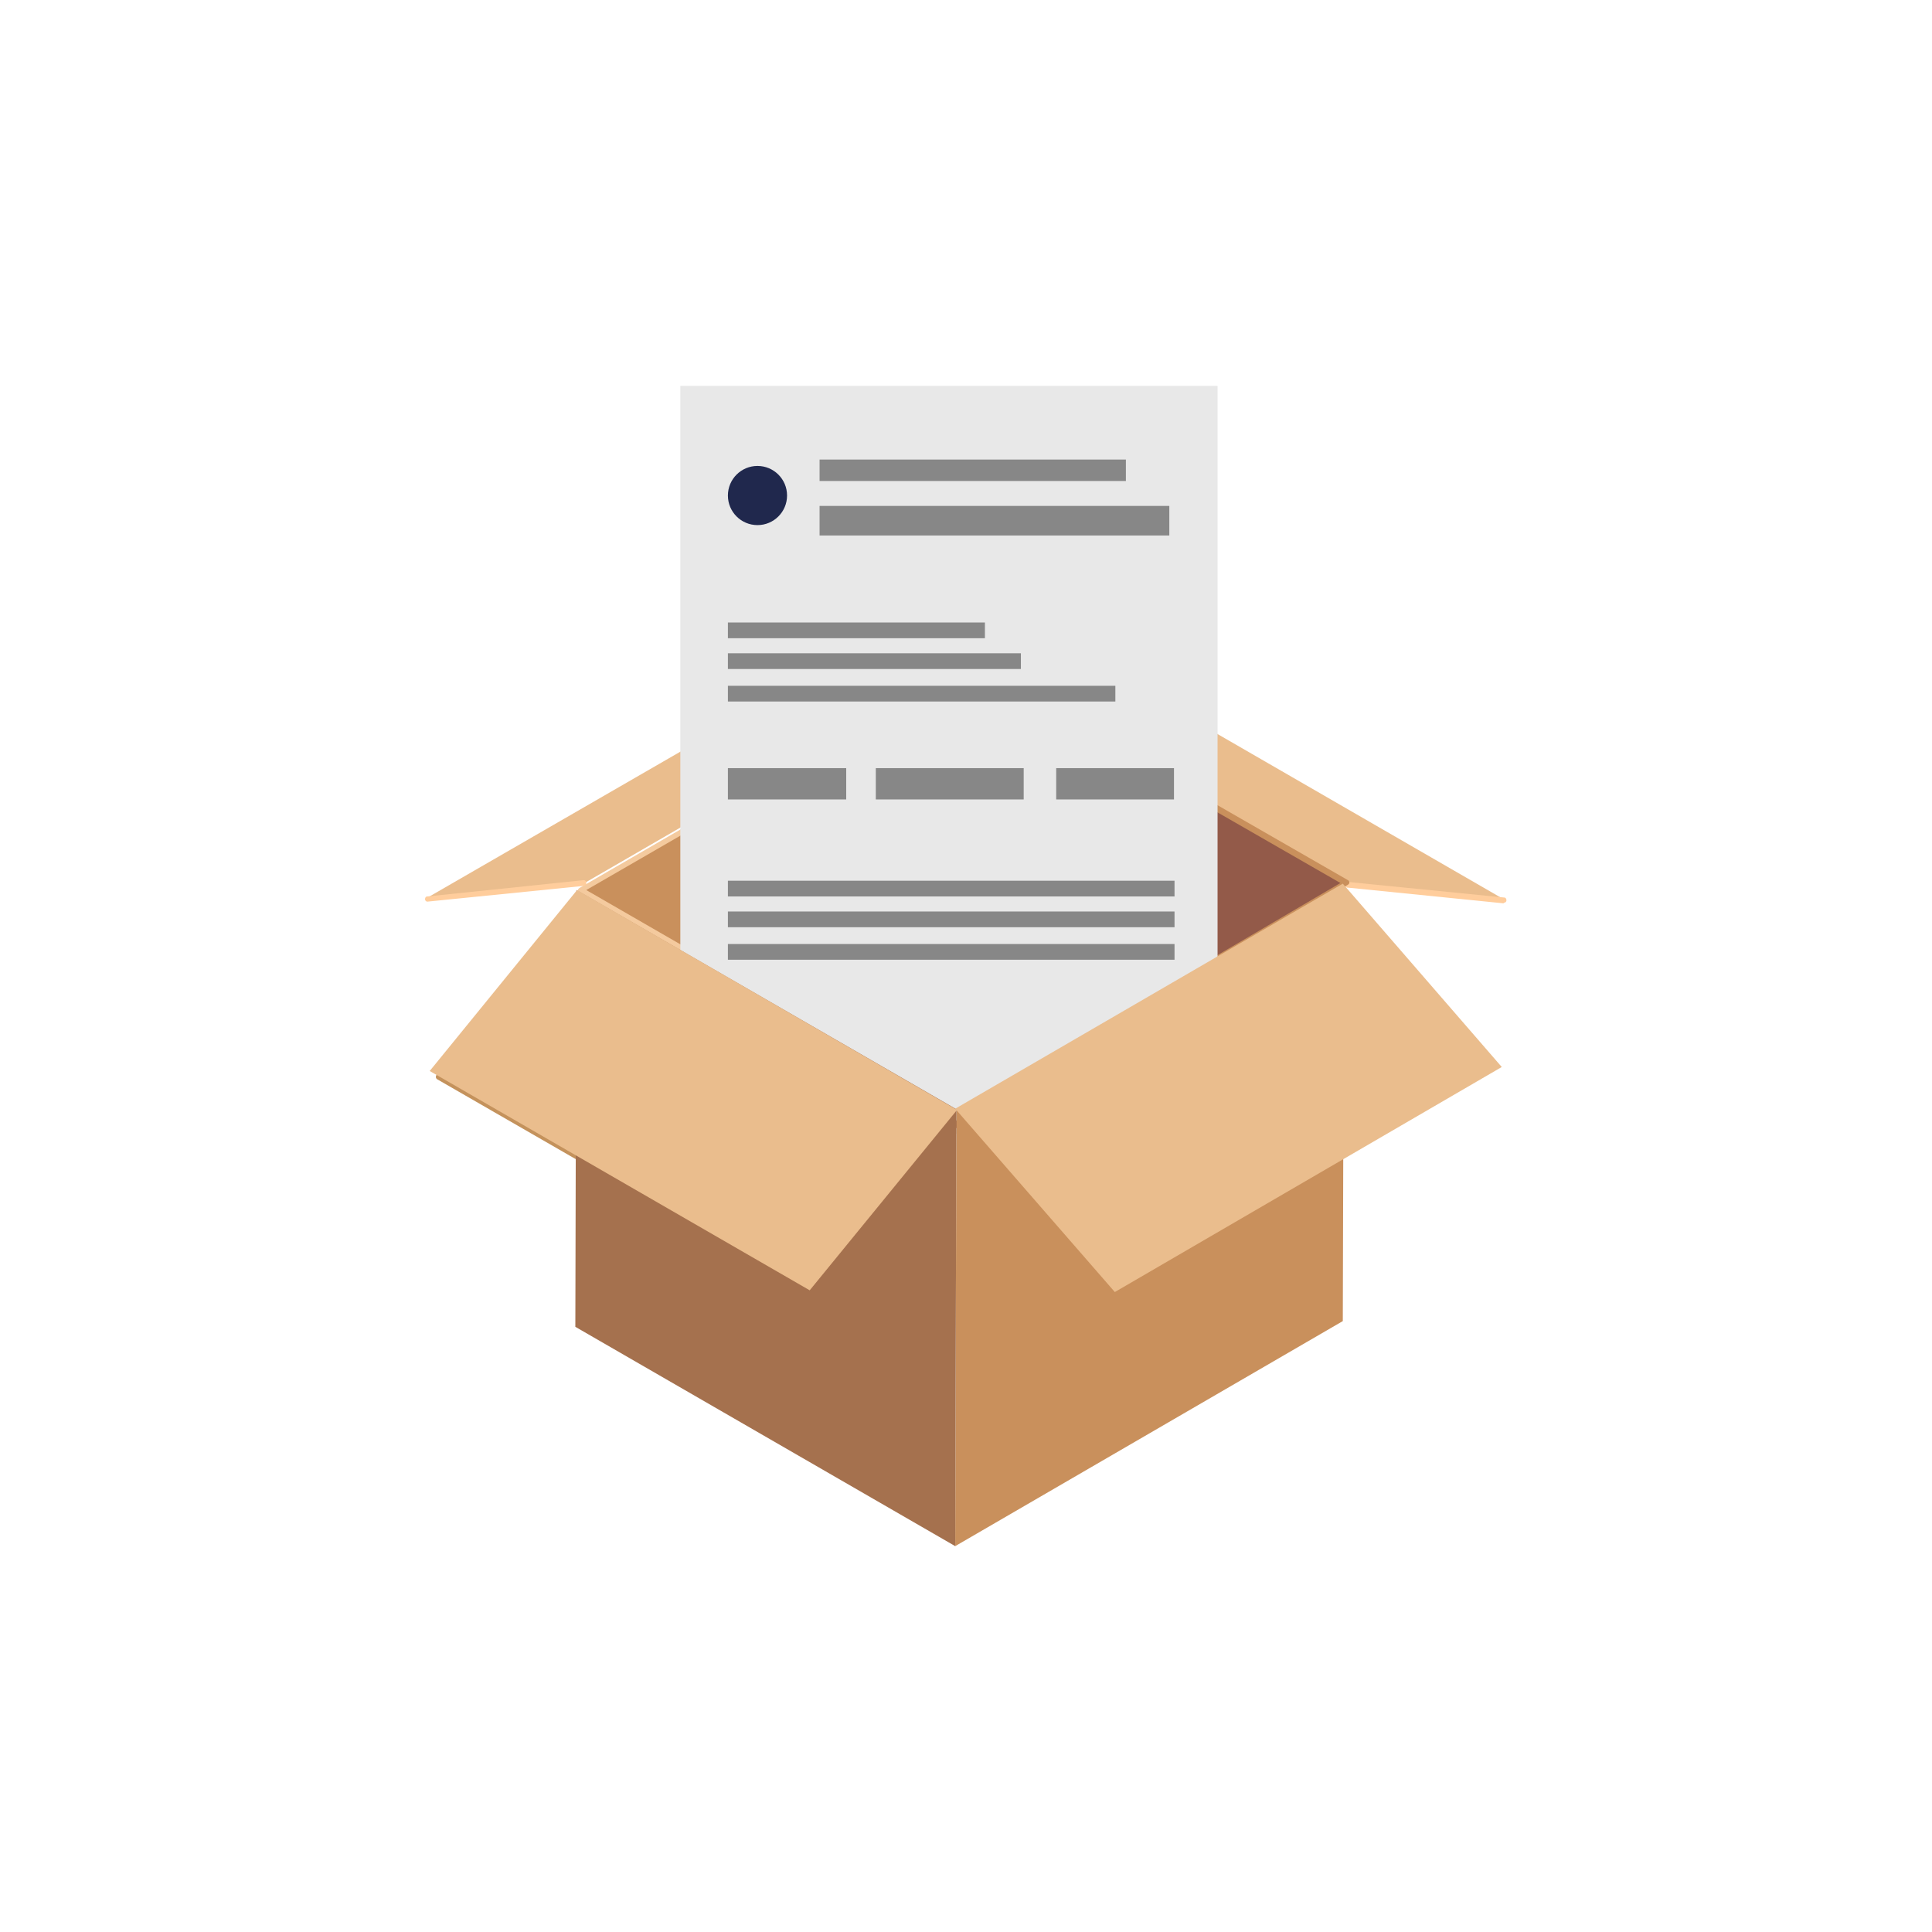 <svg id="Layer_1" data-name="Layer 1" xmlns="http://www.w3.org/2000/svg" width="145" height="145" viewBox="0 0 145 145"><defs><style>.cls-1{fill:#eabd8d;}.cls-2{fill:#c9905c;}.cls-3{fill:#532100;opacity:0.2;isolation:isolate;}.cls-4{fill:#935a49;}.cls-5{fill:#ffcd9c;}.cls-6{fill:#f4ca9e;}.cls-7{fill:#e8e8e8;}.cls-8{fill:#878787;}.cls-9{fill:#20284D;}.cls-10{fill:#c4925c;}.cls-11{fill:#a5714e;}</style></defs><title>6</title><polygon class="cls-1" points="101.17 66.41 113.01 67.58 84.5 51.12 72.65 49.95 101.17 66.41"/><polygon class="cls-2" points="43.57 66.8 72.74 83.6 72.65 49.95 43.57 66.8"/><polygon class="cls-3" points="72.65 50.38 61.85 84.08 72.65 83.21 72.65 50.38"/><polygon class="cls-4" points="101.17 66.41 72.65 49.95 72.65 83.21 72.09 83.3 101.17 66.41"/><path class="cls-5" d="M112.88,67.8h0l-11.71-1.18a.2.2,0,0,1-.22-.22.2.2,0,0,1,.22-.21h0l11.72,1.17c.13,0,.17.13.17.22a.18.18,0,0,1-.17.17l-.05,0Z"/><path class="cls-6" d="M72.09,83.47s-.09,0-.09,0L43.48,67a.21.21,0,0,1-.09-.26s0,0,.09-.09l29-16.8a.21.21,0,0,1,.26.34h0L44,66.8,72.22,83.08a.2.2,0,0,1,.08.26.23.23,0,0,1-.21.13Z"/><path class="cls-2" d="M72.09,83.47a.21.21,0,0,1-.22-.22.21.21,0,0,1,.09-.17L100.6,66.27,72.65,50.21a.21.21,0,0,1,0-.31.2.2,0,0,1,.26-.08l28.26,16.24a.2.2,0,0,1,.08.26s0,0-.08.08l-29,17C72.17,83.47,72.13,83.47,72.09,83.47Z"/><polygon class="cls-1" points="43.79 66.32 31.94 67.45 60.46 50.99 72.3 49.82 43.79 66.32"/><path class="cls-5" d="M32.07,67.67h0l11.72-1.18a.2.2,0,0,0,.21-.22.19.19,0,0,0-.21-.21h0L32.07,67.28c-.13,0-.17.13-.17.21a.19.19,0,0,0,.17.18Z"/><rect class="cls-7" x="51.06" y="28.96" width="40.32" height="56.12"/><rect class="cls-8" x="61.51" y="34.49" width="22.99" height="1.61"/><rect class="cls-8" x="61.51" y="37.97" width="26.25" height="2.22"/><rect class="cls-8" x="54.63" y="57.65" width="8.88" height="2.35"/><rect class="cls-8" x="54.63" y="66.1" width="33.52" height="1.18"/><rect class="cls-8" x="54.63" y="68.41" width="33.52" height="1.18"/><rect class="cls-8" x="54.63" y="70.85" width="33.52" height="1.18"/><rect class="cls-8" x="54.63" y="46.72" width="19.29" height="1.18"/><rect class="cls-8" x="54.63" y="49.03" width="21.99" height="1.18"/><rect class="cls-8" x="54.63" y="51.47" width="29.08" height="1.18"/><rect class="cls-8" x="65.73" y="57.65" width="11.1" height="2.35"/><rect class="cls-8" x="79.27" y="57.65" width="8.84" height="2.35"/><circle class="cls-9" cx="56.85" cy="37.19" r="2.22"/><path class="cls-10" d="M82.45,96.93s-.13-.05-.13-.09l-.18-.18a.21.21,0,0,1,0-.26.22.22,0,0,1,.27,0l.08.09,27.87-16.2a.18.18,0,0,1,.26.09.18.18,0,0,1-.09.26l-28,16.24S82.49,96.93,82.45,96.93Z"/><path class="cls-11" d="M82.27,96.71s-.13,0-.13-.09l-11.27-13a.2.2,0,0,1,0-.27.21.21,0,0,1,.26,0h0l11.23,13a.18.18,0,0,1,0,.26c0,.09,0,.09-.09.09Z"/><path class="cls-10" d="M60.37,96.84s-.08,0-.08,0L32.81,81a.21.21,0,0,1-.08-.26A.2.2,0,0,1,33,80.6L60.33,96.36,70.87,83.43a.19.19,0,1,1,.3.22h0L60.55,96.71A.19.19,0,0,1,60.37,96.84Z"/><polygon class="cls-2" points="71.78 83.25 100.87 66.36 100.78 99.15 71.69 116.04 71.78 83.25"/><polygon class="cls-11" points="71.78 83.25 71.69 116.04 43.18 99.58 43.26 66.8 71.78 83.25"/><polygon class="cls-1" points="83.67 96.97 112.71 80.08 100.78 66.32 71.69 83.21 83.67 96.97"/><polygon class="cls-1" points="60.77 96.84 71.83 83.3 43.31 66.8 32.25 80.38 60.77 96.84"/></svg>
